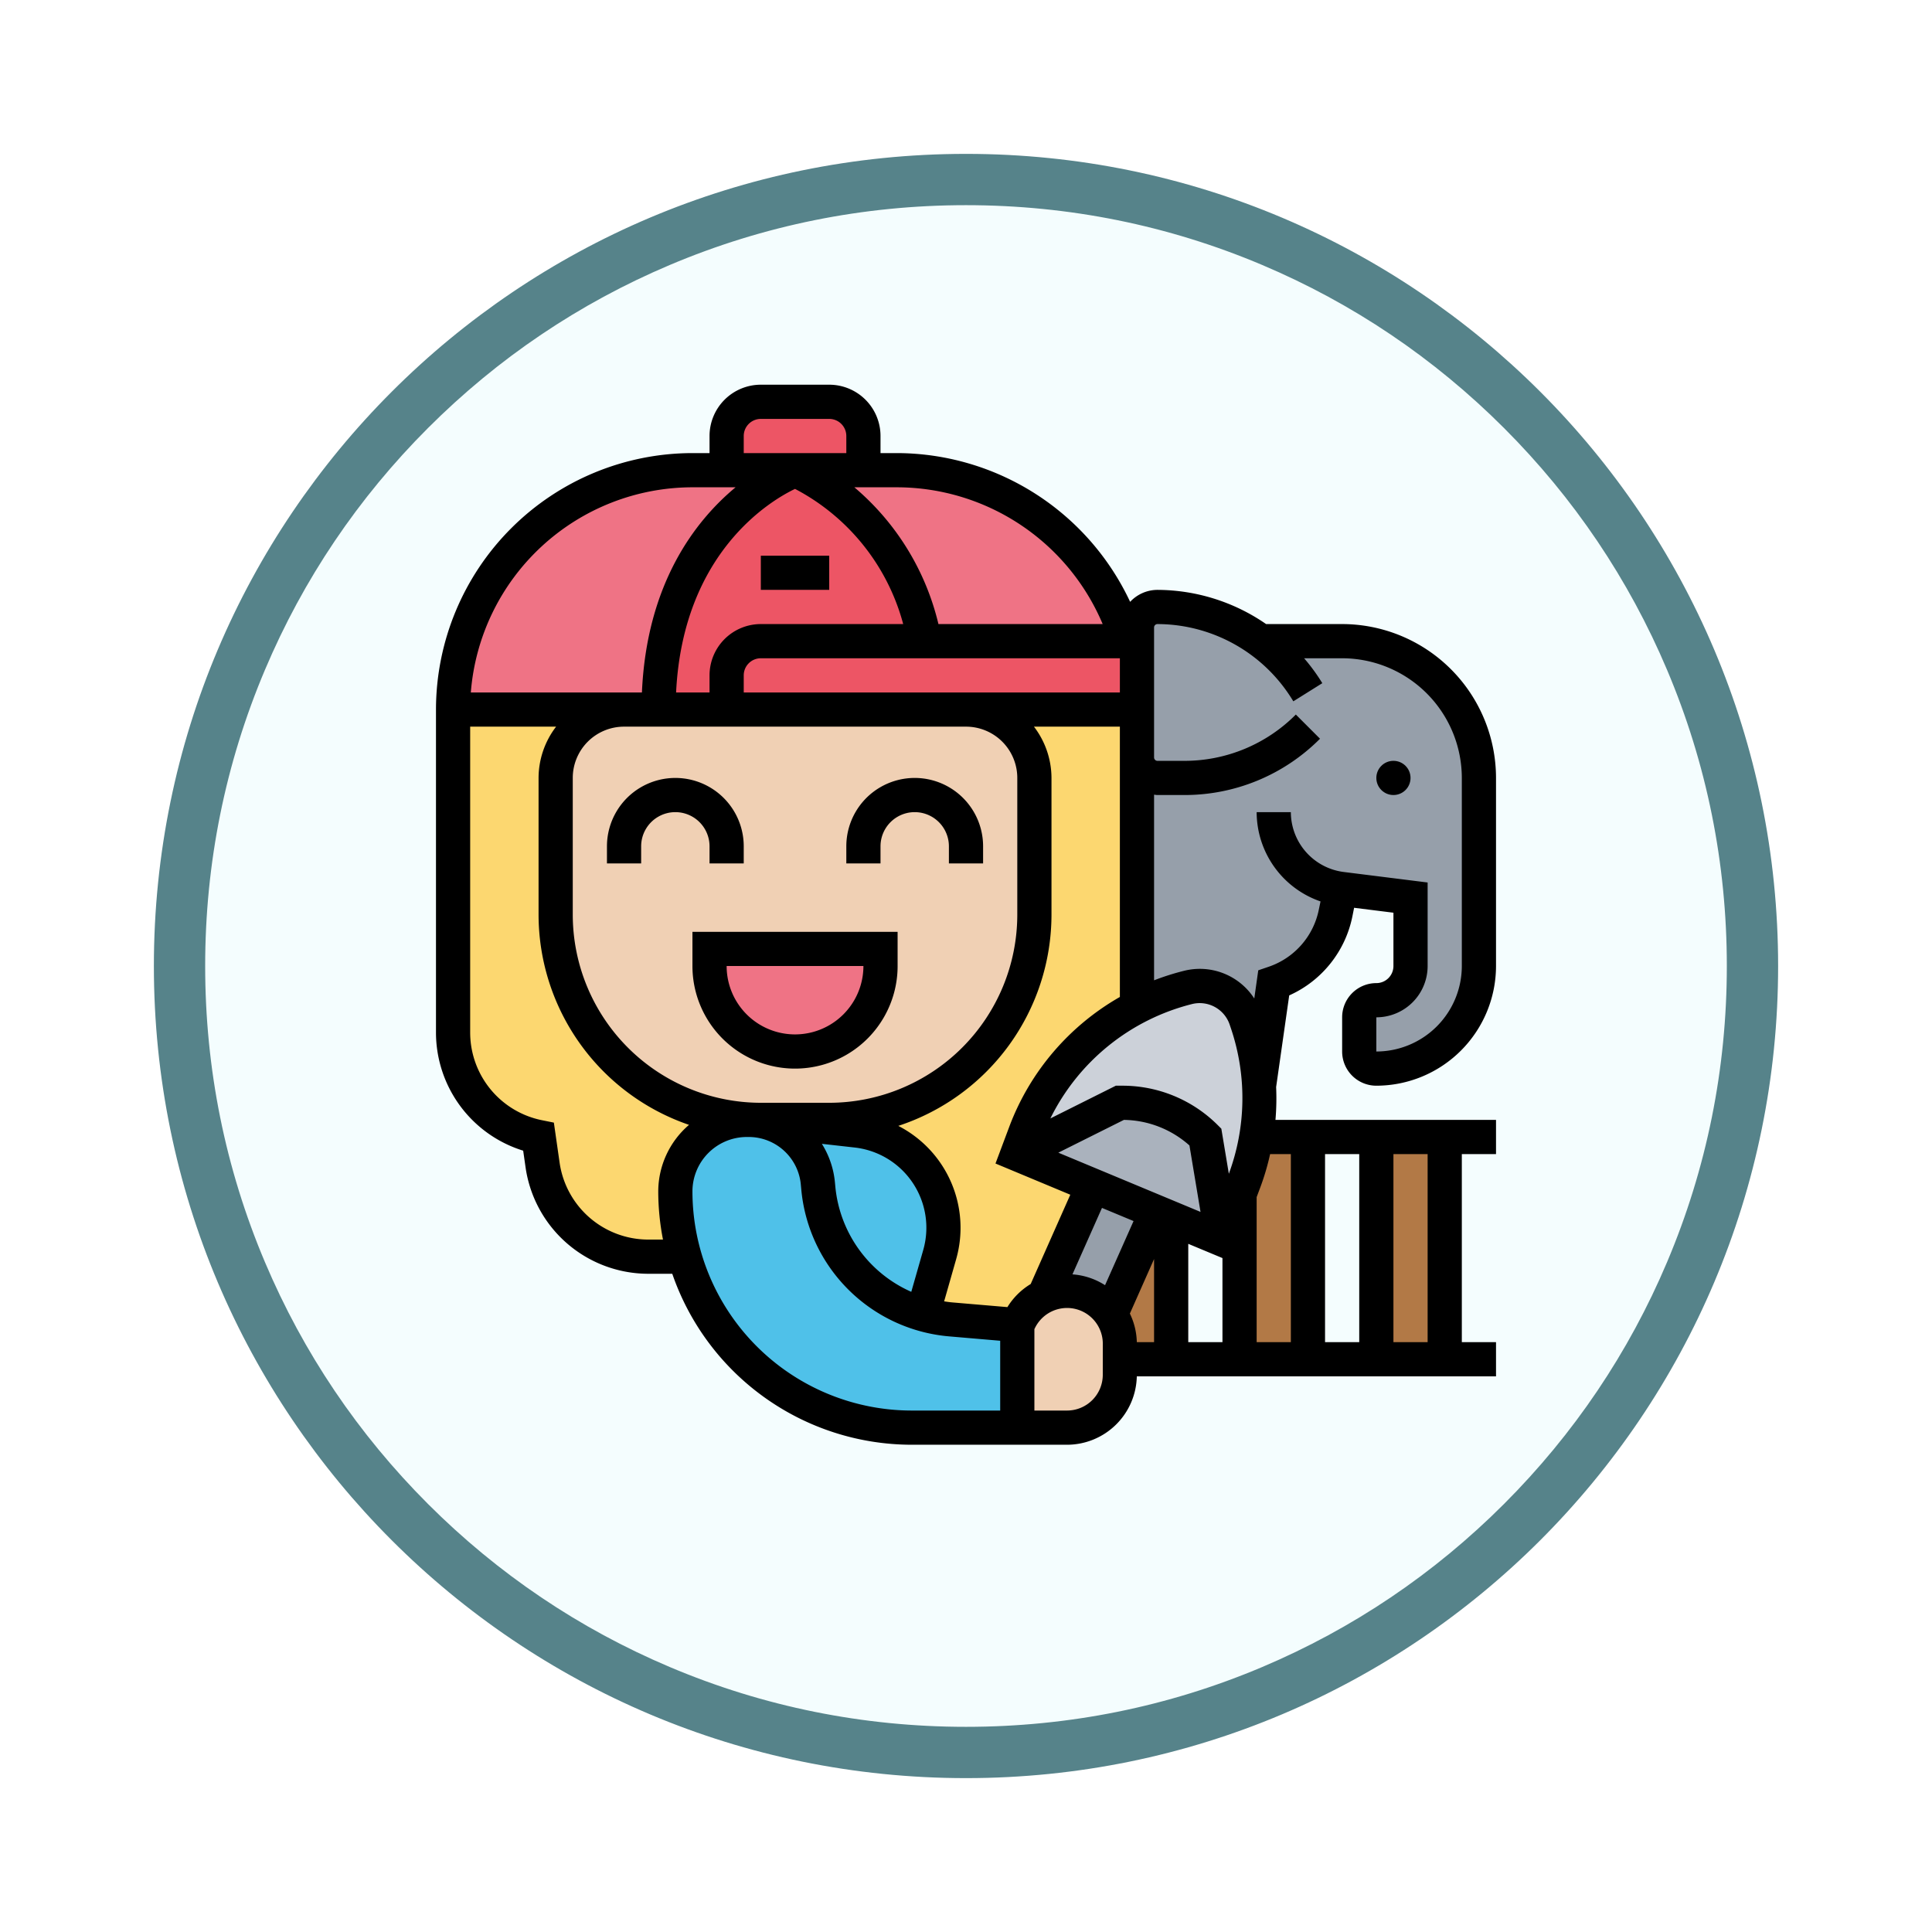 <svg xmlns="http://www.w3.org/2000/svg" xmlns:xlink="http://www.w3.org/1999/xlink" width="113" height="113" viewBox="0 0 113 113">
  <defs>
    <filter id="Trazado_982547" x="0" y="0" width="113" height="113" filterUnits="userSpaceOnUse">
      <feOffset dy="3" input="SourceAlpha"/>
      <feGaussianBlur stdDeviation="3" result="blur"/>
      <feFlood flood-opacity="0.161"/>
      <feComposite operator="in" in2="blur"/>
      <feComposite in="SourceGraphic"/>
    </filter>
  </defs>
  <g id="Grupo_1175227" data-name="Grupo 1175227" transform="translate(-271.5 -2607.015)">
    <g id="Grupo_1173988" data-name="Grupo 1173988" transform="translate(280.5 2613.015)">
      <g id="Grupo_1172010" data-name="Grupo 1172010">
        <g id="Grupo_1171046" data-name="Grupo 1171046">
          <g id="Grupo_1148525" data-name="Grupo 1148525">
            <g transform="matrix(1, 0, 0, 1, -9, -6)" filter="url(#Trazado_982547)">
              <g id="Trazado_982547-2" data-name="Trazado 982547" transform="translate(9 6)" fill="#f4fdfe">
                <path d="M 47.5 93.5 C 41.289 93.5 35.265 92.284 29.595 89.886 C 24.118 87.569 19.198 84.252 14.973 80.027 C 10.748 75.802 7.431 70.882 5.114 65.405 C 2.716 59.735 1.5 53.711 1.5 47.5 C 1.5 41.289 2.716 35.265 5.114 29.595 C 7.431 24.118 10.748 19.198 14.973 14.973 C 19.198 10.748 24.118 7.431 29.595 5.114 C 35.265 2.716 41.289 1.5 47.5 1.5 C 53.711 1.5 59.735 2.716 65.405 5.114 C 70.882 7.431 75.802 10.748 80.027 14.973 C 84.252 19.198 87.569 24.118 89.886 29.595 C 92.284 35.265 93.5 41.289 93.5 47.5 C 93.5 53.711 92.284 59.735 89.886 65.405 C 87.569 70.882 84.252 75.802 80.027 80.027 C 75.802 84.252 70.882 87.569 65.405 89.886 C 59.735 92.284 53.711 93.5 47.5 93.5 Z" stroke="none"/>
                <path d="M 47.5 3 C 41.491 3 35.664 4.176 30.18 6.496 C 24.881 8.737 20.122 11.946 16.034 16.034 C 11.946 20.122 8.737 24.881 6.496 30.18 C 4.176 35.664 3 41.491 3 47.5 C 3 53.509 4.176 59.336 6.496 64.82 C 8.737 70.119 11.946 74.878 16.034 78.966 C 20.122 83.054 24.881 86.263 30.18 88.504 C 35.664 90.824 41.491 92 47.5 92 C 53.509 92 59.336 90.824 64.82 88.504 C 70.119 86.263 74.878 83.054 78.966 78.966 C 83.054 74.878 86.263 70.119 88.504 64.82 C 90.824 59.336 92 53.509 92 47.5 C 92 41.491 90.824 35.664 88.504 30.18 C 86.263 24.881 83.054 20.122 78.966 16.034 C 74.878 11.946 70.119 8.737 64.82 6.496 C 59.336 4.176 53.509 3 47.5 3 M 47.5 0 C 73.734 0 95 21.266 95 47.5 C 95 73.734 73.734 95 47.5 95 C 21.266 95 0 73.734 0 47.5 C 0 21.266 21.266 0 47.5 0 Z" stroke="none" fill="#56838a"/>
              </g>
            </g>
          </g>
        </g>
      </g>
    </g>
    <g id="zookeeper_4633180" transform="translate(297 2629.516)">
      <g id="Grupo_1176271" data-name="Grupo 1176271">
        <g id="Grupo_1176252" data-name="Grupo 1176252">
          <path id="Trazado_1033805" data-name="Trazado 1033805" d="M25,5h2A14.01,14.01,0,0,1,40.42,15H28.61C27,7.249,21,5,21,5Z" fill="#ef7385"/>
        </g>
        <g id="Grupo_1176253" data-name="Grupo 1176253">
          <path id="Trazado_1033806" data-name="Trazado 1033806" d="M17,5h4s-8,3-8,14H1A14,14,0,0,1,15,5Z" fill="#ef7385"/>
        </g>
        <g id="Grupo_1176254" data-name="Grupo 1176254">
          <path id="Trazado_1033807" data-name="Trazado 1033807" d="M25,3V5H17V3a2.006,2.006,0,0,1,2-2h4A2.006,2.006,0,0,1,25,3Z" fill="#ed5565"/>
        </g>
        <g id="Grupo_1176255" data-name="Grupo 1176255">
          <path id="Trazado_1033808" data-name="Trazado 1033808" d="M28.61,15H19a2.006,2.006,0,0,0-2,2v2H13C13,8,21,5,21,5s6,2.25,7.61,10Z" fill="#ed5565"/>
        </g>
        <g id="Grupo_1176256" data-name="Grupo 1176256">
          <path id="Trazado_1033809" data-name="Trazado 1033809" d="M41,15v4H17V17a2.006,2.006,0,0,1,2-2H41Z" fill="#ed5565"/>
        </g>
        <g id="Grupo_1176257" data-name="Grupo 1176257">
          <path id="Trazado_1033810" data-name="Trazado 1033810" d="M41,36.379v.01a13.717,13.717,0,0,0-6.53,7.34L34,45l4.43,1.85-2.87,6.46a3.083,3.083,0,0,0-1.41,1.4L34,55l-3.89-.33a8.191,8.191,0,0,1-1.64-.31l.99-3.48a5.565,5.565,0,0,0,.22-1.57,5.8,5.8,0,0,0-.41-2.13,5.722,5.722,0,0,0-4.68-3.56L19,43h4A12,12,0,0,0,35,31V23a4,4,0,0,0-4-4H41v17.38Z" fill="#fcd770"/>
        </g>
        <g id="Grupo_1176258" data-name="Grupo 1176258">
          <path id="Trazado_1033811" data-name="Trazado 1033811" d="M7,31a11.994,11.994,0,0,0,11.38,11.98V43h-.22A4.18,4.18,0,0,0,14,47.179,13.72,13.72,0,0,0,14.54,51H12.39a6.214,6.214,0,0,1-6.15-5.34L6,44a6.213,6.213,0,0,1-5-6.1V19H11a4,4,0,0,0-4,4Z" fill="#fcd770"/>
        </g>
        <g id="Grupo_1176259" data-name="Grupo 1176259">
          <path id="Trazado_1033812" data-name="Trazado 1033812" d="M19,43l5.59.62a5.722,5.722,0,0,1,4.68,3.56,5.8,5.8,0,0,1,.41,2.13,5.565,5.565,0,0,1-.22,1.57l-.99,3.48a8.492,8.492,0,0,1-6.11-7.4l-.02-.22A4.061,4.061,0,0,0,18.38,43v-.02c.21.01.41.02.62.02Z" fill="#4fc1e9"/>
        </g>
        <g id="Grupo_1176260" data-name="Grupo 1176260">
          <path id="Trazado_1033813" data-name="Trazado 1033813" d="M18.38,43a4.061,4.061,0,0,1,3.96,3.74l.02.22a8.492,8.492,0,0,0,6.11,7.4,8.191,8.191,0,0,0,1.64.31L34,55v6H27.8A13.826,13.826,0,0,1,14,47.179,4.18,4.18,0,0,1,18.16,43h.12Z" fill="#4fc1e9"/>
        </g>
        <g id="Grupo_1176261" data-name="Grupo 1176261">
          <path id="Trazado_1033814" data-name="Trazado 1033814" d="M40,57v.91A3.083,3.083,0,0,1,36.92,61H34V55l.15-.29A3.085,3.085,0,0,1,40,56.089Z" fill="#f0d0b4"/>
        </g>
        <g id="Grupo_1176262" data-name="Grupo 1176262">
          <path id="Trazado_1033815" data-name="Trazado 1033815" d="M13,19H31a4,4,0,0,1,4,4v8A12,12,0,0,1,23,43H19c-.21,0-.41-.01-.62-.02A11.994,11.994,0,0,1,7,31V23a4,4,0,0,1,4-4h2Z" fill="#f0d0b4"/>
        </g>
        <g id="Grupo_1176263" data-name="Grupo 1176263">
          <path id="Trazado_1033816" data-name="Trazado 1033816" d="M26,33v1a5,5,0,0,1-10,0V33Z" fill="#ef7385"/>
        </g>
        <g id="Grupo_1176264" data-name="Grupo 1176264">
          <path id="Trazado_1033817" data-name="Trazado 1033817" d="M43,48.749V57H40v-.91a3.081,3.081,0,0,0-.53-1.74l2.66-5.96Z" fill="#b27946"/>
        </g>
        <g id="Grupo_1176265" data-name="Grupo 1176265">
          <path id="Trazado_1033818" data-name="Trazado 1033818" d="M51,44V57H47v-9.67l.3-.79A13.433,13.433,0,0,0,47.98,44Z" fill="#b27946"/>
        </g>
        <g id="Grupo_1176266" data-name="Grupo 1176266">
          <path id="Trazado_1033819" data-name="Trazado 1033819" d="M55,44h4V57H55Z" fill="#b27946"/>
        </g>
        <g id="Grupo_1176267" data-name="Grupo 1176267">
          <path id="Trazado_1033820" data-name="Trazado 1033820" d="M52.9,29.489l-.28,1.41A5.431,5.431,0,0,1,49,35l-.85,5.96a13.666,13.666,0,0,0-.68-3.56l-.1-.28a2.847,2.847,0,0,0-2.7-1.95,2.724,2.724,0,0,0-.69.09A13.191,13.191,0,0,0,41,36.389V14.2A1.2,1.2,0,0,1,42.2,13a10.231,10.231,0,0,1,6.08,2H53a8,8,0,0,1,8,8V34a6,6,0,0,1-6,6,1,1,0,0,1-1-1V37a1,1,0,0,1,1-1,2.015,2.015,0,0,0,2-2V30l-4.03-.5c-.02,0-.05-.01-.07-.01Z" fill="#969faa"/>
        </g>
        <g id="Grupo_1176268" data-name="Grupo 1176268">
          <path id="Trazado_1033821" data-name="Trazado 1033821" d="M47.98,44a13.433,13.433,0,0,1-.68,2.54l-.3.79v.01L46,50l-1-6a6.835,6.835,0,0,0-4.83-2H40l-6,3,.47-1.27A13.717,13.717,0,0,1,41,36.389a13.191,13.191,0,0,1,2.98-1.13,2.724,2.724,0,0,1,.69-.09,2.847,2.847,0,0,1,2.7,1.95l.1.28a13.666,13.666,0,0,1,.68,3.56A13.435,13.435,0,0,1,47.98,44Z" fill="#ccd1d9"/>
        </g>
        <g id="Grupo_1176269" data-name="Grupo 1176269">
          <path id="Trazado_1033822" data-name="Trazado 1033822" d="M45,44l1,6-3-1.25-.87-.36-3.7-1.54L34,45l6-3h.17A6.835,6.835,0,0,1,45,44Z" fill="#aab2bd"/>
        </g>
        <g id="Grupo_1176270" data-name="Grupo 1176270">
          <path id="Trazado_1033823" data-name="Trazado 1033823" d="M42.13,48.389l-2.66,5.96a3.1,3.1,0,0,0-3.91-1.04l2.87-6.46Z" fill="#969faa"/>
        </g>
      </g>
      <g id="Grupo_1176272" data-name="Grupo 1176272">
        <path id="Trazado_1033824" data-name="Trazado 1033824" d="M12,27a2,2,0,0,1,4,0v1h2V27a4,4,0,0,0-8,0v1h2Z"/>
        <path id="Trazado_1033825" data-name="Trazado 1033825" d="M26,27a2,2,0,0,1,4,0v1h2V27a4,4,0,0,0-8,0v1h2Z"/>
        <path id="Trazado_1033826" data-name="Trazado 1033826" d="M15,34a6,6,0,0,0,12,0V32H15Zm10,0a4,4,0,0,1-8,0Z"/>
        <path id="Trazado_1033827" data-name="Trazado 1033827" d="M19,10h4v2H19Z"/>
        <path id="Trazado_1033828" data-name="Trazado 1033828" d="M55,35a2,2,0,0,0-2,2v2a2,2,0,0,0,2,2,7.009,7.009,0,0,0,7-7V23a9.01,9.01,0,0,0-9-9H48.553A11.251,11.251,0,0,0,42.2,12a2.19,2.19,0,0,0-1.6.7A15.1,15.1,0,0,0,27,4H26V3a3,3,0,0,0-3-3H19a3,3,0,0,0-3,3V4H15A15.017,15.017,0,0,0,0,19V37.9a7.239,7.239,0,0,0,5.1,6.9l.143,1A7.255,7.255,0,0,0,12.394,52H13.82a14.831,14.831,0,0,0,13.982,10l9.112,0a4.087,4.087,0,0,0,4.076-4H62V56H60V45h2V43H49.1a14.841,14.841,0,0,0,.039-1.921l.765-5.36A6.461,6.461,0,0,0,53.6,31.094l.1-.5,2.3.288V34A1,1,0,0,1,55,35ZM36.4,44.917,40.236,43a5.877,5.877,0,0,1,3.833,1.495l.648,3.887Zm4.4,4-1.667,3.751a4.055,4.055,0,0,0-1.907-.633l1.727-3.887Zm-.215,5.411L42,51.137V56H40.991A4.056,4.056,0,0,0,40.583,54.325ZM44,50.249l2,.833V56H44Zm2.373-4.1-.439-2.634-.227-.227A7.883,7.883,0,0,0,40.172,41h-.408l-3.83,1.915a12.689,12.689,0,0,1,8.285-6.69,1.852,1.852,0,0,1,2.206,1.212l.094.279A12.742,12.742,0,0,1,46.373,46.153ZM33.538,43.382l-.813,2.169L37.1,47.376,34.783,52.6a4.066,4.066,0,0,0-1.361,1.35l-3.229-.275c-.16-.014-.316-.038-.472-.062l.7-2.455a6.7,6.7,0,0,0-3.381-7.808A13.018,13.018,0,0,0,36,31V23a4.948,4.948,0,0,0-1.026-3H40V35.81A14.676,14.676,0,0,0,33.538,43.382ZM8,23a3,3,0,0,1,3-3H31a3,3,0,0,1,3,3v8A11.013,11.013,0,0,1,23,42H19A11.013,11.013,0,0,1,8,31ZM21,6.094A12.594,12.594,0,0,1,27.327,14H19a3,3,0,0,0-3,3v1H14.044C14.443,9.808,19.575,6.773,21,6.094ZM40,16v2H18V17a1,1,0,0,1,1-1ZM24.481,44.615A4.722,4.722,0,0,1,28.5,50.606l-.7,2.45a7.5,7.5,0,0,1-4.446-6.189l-.021-.223A5.142,5.142,0,0,0,22.57,44.4ZM38.994,14H29.388A15.043,15.043,0,0,0,24.47,6H27a13.086,13.086,0,0,1,11.994,8ZM18,3a1,1,0,0,1,1-1h4a1,1,0,0,1,1,1V4H18ZM15,6h2.523c-2.356,1.953-5.2,5.629-5.478,12H2.038A13.018,13.018,0,0,1,15,6ZM12.4,50a5.245,5.245,0,0,1-5.167-4.481l-.338-2.36L6.2,43.019A5.235,5.235,0,0,1,2,37.9V20H7.026A4.948,4.948,0,0,0,6,23v8a13.012,13.012,0,0,0,8.8,12.29A5.147,5.147,0,0,0,13,47.18,14.787,14.787,0,0,0,13.277,50H12.4ZM15,47.181A3.186,3.186,0,0,1,18.165,44H18.3a3.063,3.063,0,0,1,3.043,2.826l.021.223a9.5,9.5,0,0,0,8.662,8.614L33,55.918V60l-5.193,0A12.832,12.832,0,0,1,15,47.181ZM39,57.908A2.091,2.091,0,0,1,36.915,60H35V55.237l.042-.083a2.091,2.091,0,0,1,3.96.937ZM52,56V45h2V56Zm6,0H56V45h2ZM50,45V56H48V47.515l.234-.625A14.459,14.459,0,0,0,48.787,45H50Zm3.093-16.5A3.537,3.537,0,0,1,50,25H48a5.536,5.536,0,0,0,3.736,5.222l-.1.481a4.458,4.458,0,0,1-2.956,3.348l-.586.2L47.861,35.9a3.792,3.792,0,0,0-4.127-1.615A14.514,14.514,0,0,0,42,34.836V23.979c.067.006.132.02.2.02h1.557a11.169,11.169,0,0,0,7.949-3.293l-1.414-1.414A9.18,9.18,0,0,1,43.758,22H42.2a.2.2,0,0,1-.2-.2V14.2a.2.2,0,0,1,.2-.2,9.293,9.293,0,0,1,7.928,4.491l.017.027,1.695-1.061A11.012,11.012,0,0,0,50.775,16H53a7.009,7.009,0,0,1,7,7V34a5.006,5.006,0,0,1-5,5V37a3,3,0,0,0,3-3V29.115Z"/>
        <circle id="Elipse_12381" data-name="Elipse 12381" cx="1" cy="1" r="1" transform="translate(55 21.999)"/>
      </g>
    </g>
  </g>
</svg>
